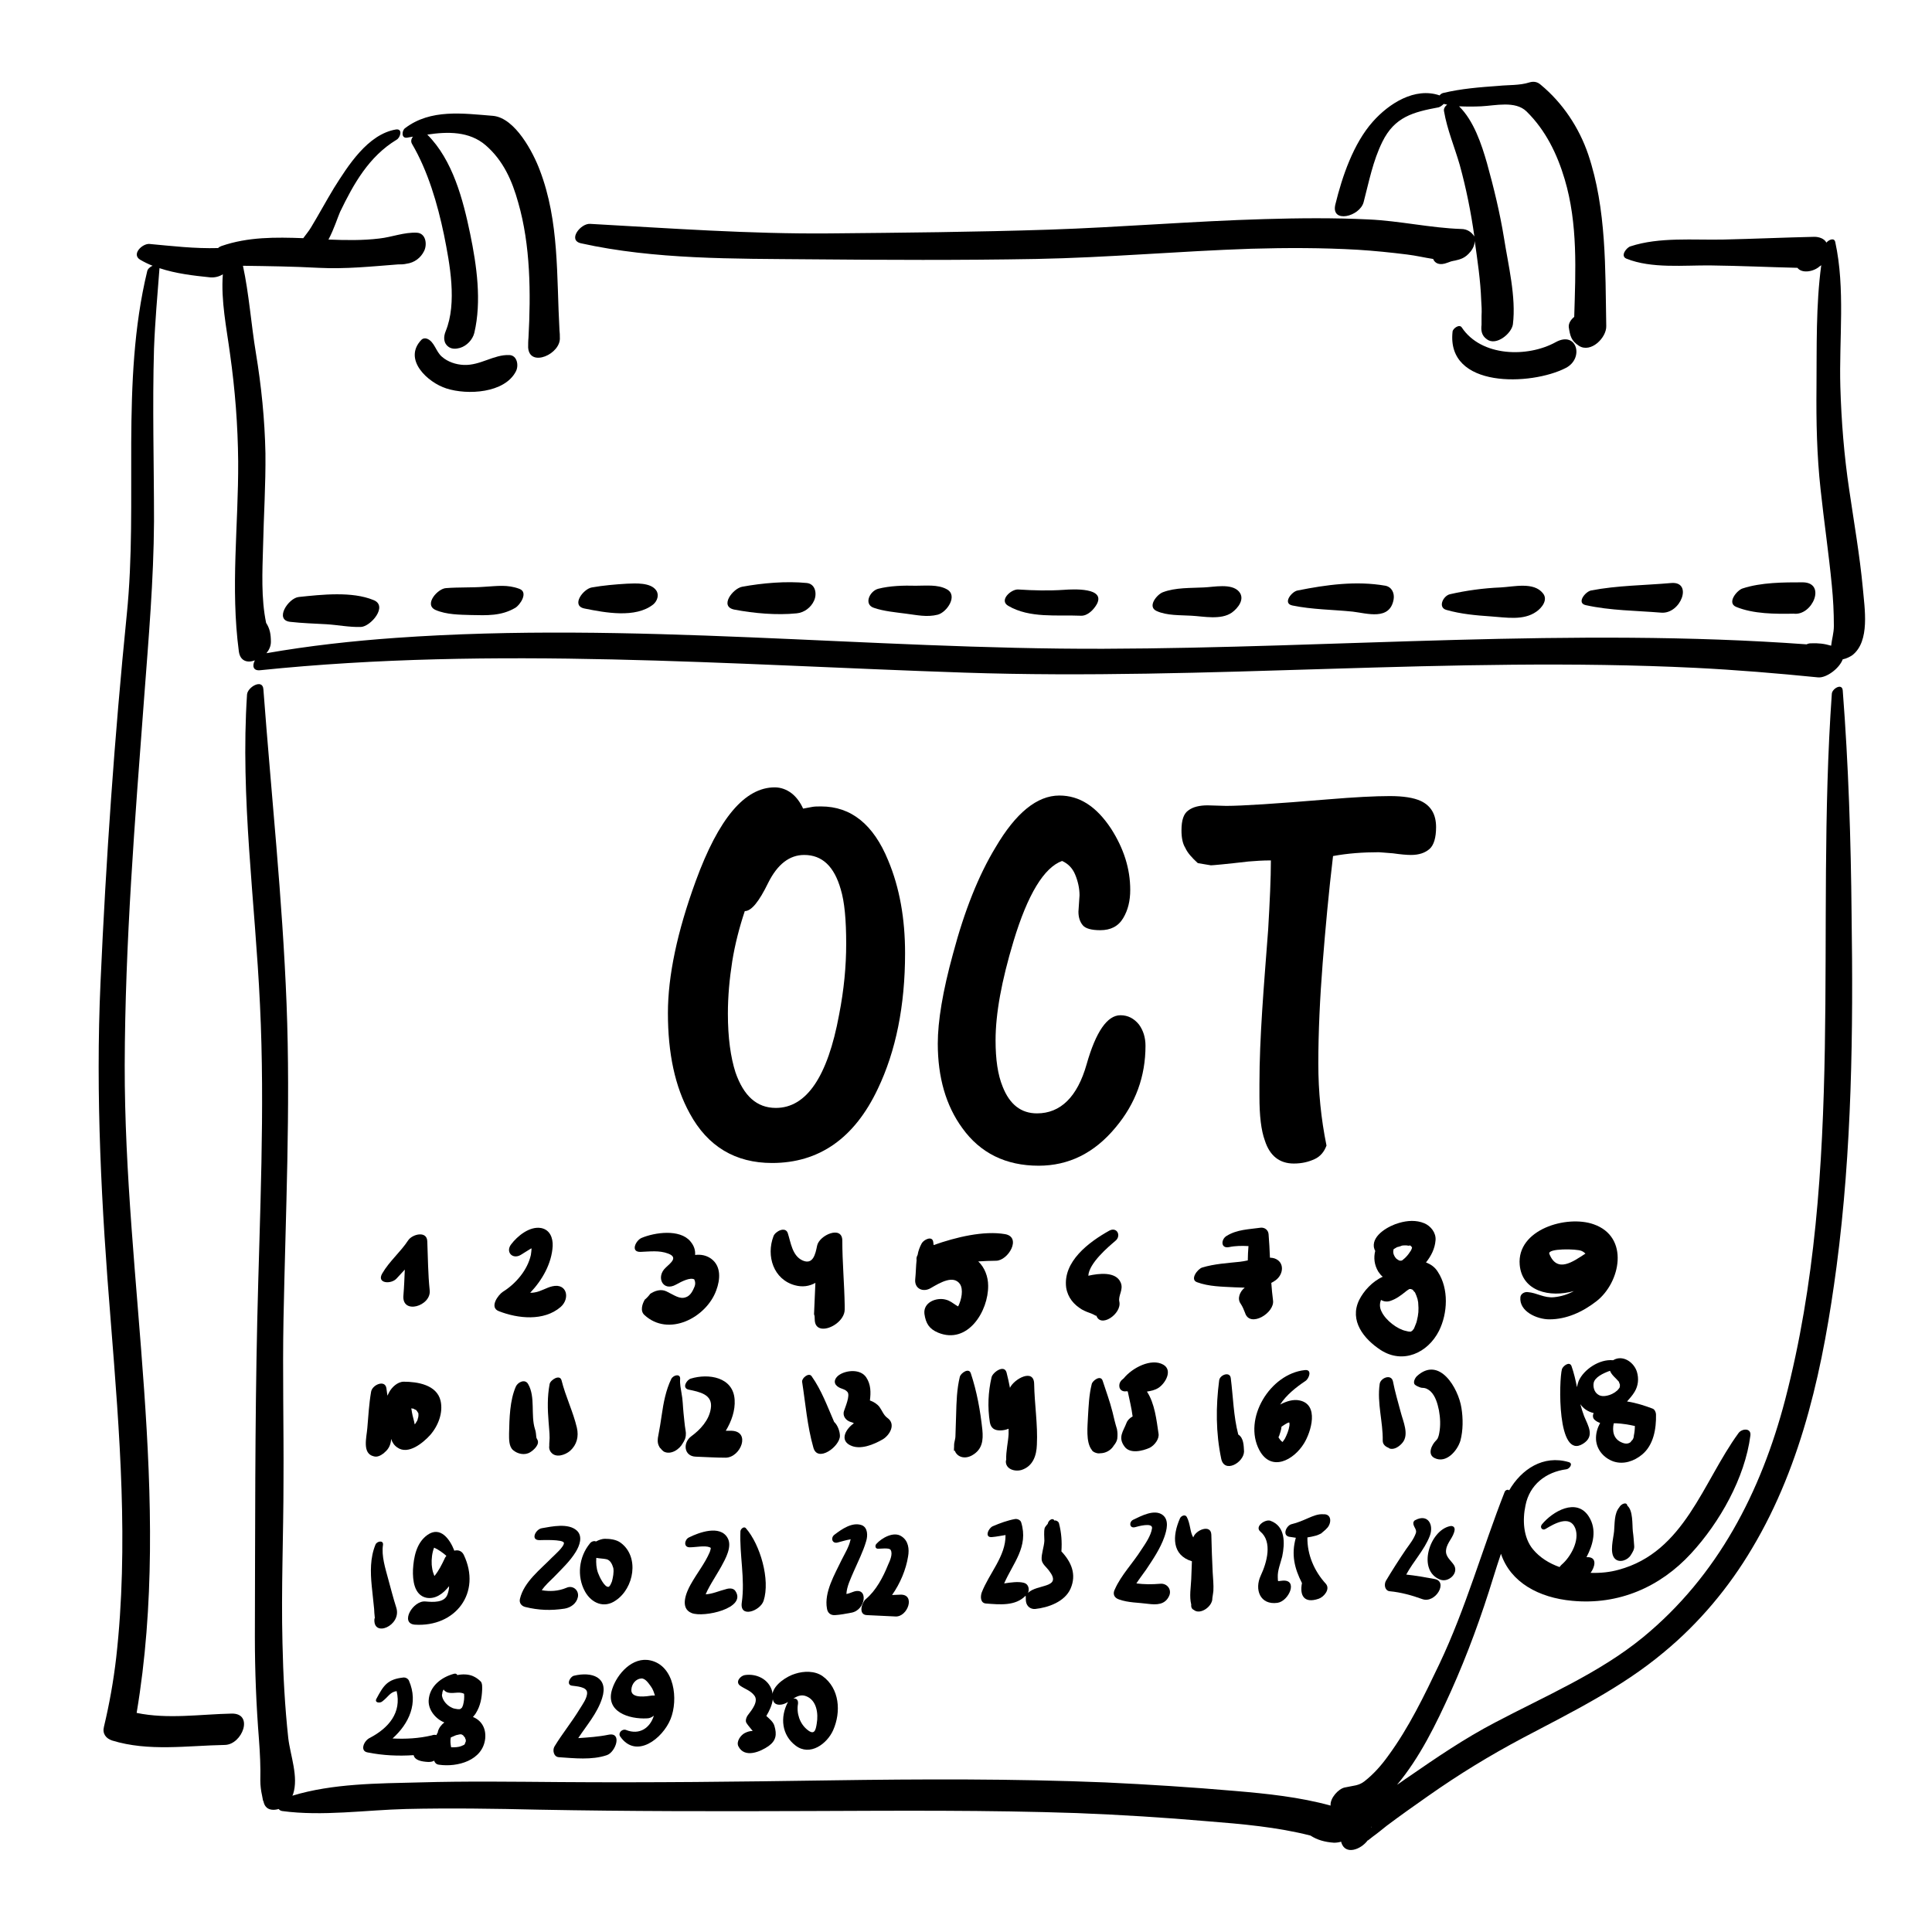 <?xml version="1.0" encoding="UTF-8" standalone="no"?>
<!DOCTYPE svg PUBLIC "-//W3C//DTD SVG 1.1//EN" "http://www.w3.org/Graphics/SVG/1.1/DTD/svg11.dtd">
<svg width="100%" height="100%" viewBox="0 0 567 567" version="1.1" xmlns="http://www.w3.org/2000/svg" xmlns:xlink="http://www.w3.org/1999/xlink" xml:space="preserve" xmlns:serif="http://www.serif.com/" style="fill-rule:evenodd;clip-rule:evenodd;stroke-linejoin:round;stroke-miterlimit:2;">
    <g id="Layer_3_1_">
        <path d="M542.7,143.7C541.2,133.7 540.4,123.6 540.1,113.5C539.7,99.6 541.6,84.7 538.6,71C538.3,69.7 536.8,70.3 536,71.2C535.4,70 533.8,69.5 532.5,69.5C523.6,69.7 514.7,70.1 505.9,70.3C497,70.5 487,69.5 478.5,72.3C477.4,72.6 475.4,75.1 477.3,75.9C484.7,78.9 494.3,77.8 502.1,77.9C510.6,78 519.1,78.4 527.5,78.6C528.9,80.4 532.4,79.7 534.1,78.1C534.2,78.1 534.2,78 534.3,78C534.4,77.9 534.5,77.8 534.5,77.8C532.9,89.6 533.2,102 533.1,113.7C533,123.7 533.2,133.6 534.3,143.6C535.3,153 536.7,162.4 537.6,171.8C538,175.8 538.2,179.7 538.2,183.7C538.2,185.8 537.6,187.6 537.4,189.5C535.4,188.9 533.6,188.7 531.4,188.8C531,188.8 530.6,188.9 530.2,189.1C461.5,184.1 392.6,190.2 323.9,190.4C254.7,190.6 185.4,182.3 116.2,187.2C103.5,188.1 90.8,189.5 78.2,191.7C79,190.7 79.5,189.6 79.5,188.4C79.5,186.1 79.2,184.5 78.1,182.8C76.6,175.6 77,167.7 77.2,160.5C77.4,151.3 78,142.2 77.9,133C77.7,123.1 76.7,113.3 75.1,103.6C73.7,95.2 73.1,86.3 71.3,78C78.7,78.1 86.1,78.2 93.5,78.6C101.5,79 109,78.2 116.8,77.6C117.6,77.6 118.5,77.6 119.3,77.4C121.6,77.1 123.5,75.7 124.5,73.6C125.4,71.7 125,68.5 122.4,68.3C118.6,68.1 115,69.6 111.3,70C106.4,70.6 101.3,70.5 96.4,70.3C98,67.3 99.1,63.8 99.8,62.2C103.8,53.9 108.3,45.9 116.4,41C117.5,40.4 118.3,37.7 116.2,38C107.9,39.4 102.1,48.7 98,55.2C95.7,59 93.6,62.9 91.3,66.7C90.6,67.9 89.7,68.9 89,69.9C80.9,69.6 72.8,69.5 65,72.2C64.7,72.3 64.3,72.5 64,72.8C57.1,73 50.5,72.2 43.9,71.6C41.8,71.4 38.5,74.6 41.1,76.2C42.3,76.9 43.5,77.5 44.8,78C44,78.3 43.3,79 43.2,79.6C35.3,112.3 40.6,147.1 37.2,180.4C33.6,216.2 31.1,252.3 29.5,288.3C28,321.6 29.8,354.5 32.5,387.7C35.1,420.5 37.8,453.6 34.1,486.5C33.3,493.4 32.1,500.1 30.5,506.8C30,508.8 31.1,510.2 32.9,510.8C43.6,514.1 55,512.3 66,512.1C71.1,512 74.6,502.8 68,502.9C58.7,503.1 49.3,504.6 40.1,502.7C50.7,439.6 36.5,376 36.6,312.6C36.7,276.7 39.6,240.7 42.3,204.8C43.6,187.5 45.1,170.3 45.2,153C45.2,136.1 44.7,119.2 45.2,102.3C45.5,94.4 46.2,86.6 46.8,78.8L46.8,78.7C51.6,80.3 56.8,80.9 61.7,81.4C63,81.5 64.3,81.2 65.4,80.5C64.8,88.2 66.5,96.3 67.5,103.8C69,114.4 69.8,124.8 69.9,135.4C70,154.2 67.6,172.4 70.1,191.2C70.5,194.1 72.7,194.6 74.8,193.8C74,195.3 74.2,196.9 76.3,196.7C145.2,189.6 214.1,195.1 283,197.4C354.5,199.8 426.1,192.5 497.6,196C509.6,196.6 521.6,197.6 533.6,198.8C536,199 539.8,196.2 540.8,193.5C541.9,193.3 543,192.7 543.6,192.3C548.9,188.2 547.2,178.5 546.7,172.6C545.8,163 544.1,153.3 542.7,143.7Z" style="fill-rule:nonzero;"/>
        <path d="M155,102C155.4,108 164.7,103.9 164.3,99C164.3,98.4 164.3,97.7 164.2,97C163.3,81.1 164.2,65 158.4,49.9C156.5,44.8 151.2,34.6 144.7,34C135.9,33.3 126.4,31.9 118.9,37.6C117.9,38.3 117.7,40.7 119.5,40.4C120.1,40.3 120.6,40.2 121.2,40.1C120.7,40.7 120.5,41.5 120.9,42.2C125.6,50.2 128.4,59.8 130.3,68.9C132,77.4 134.2,88.9 130.8,97.2C130.1,98.9 130.1,100.8 131.8,101.9C132.8,102.5 133.9,102.4 135,102.1C137,101.5 138.7,99.7 139.2,97.7C141.4,88.4 139.9,77.9 138,68.7C135.9,58.6 132.9,47 125.4,39.5C131.4,38.6 137.7,38.5 142.5,42.6C147.7,47.1 150.3,53 152.1,59.5C155.7,72 155.8,86.1 155.1,99.1C155,100 155,101.1 155,102Z" style="fill-rule:nonzero;"/>
        <path d="M428.8,67.2C419.8,66.9 410.7,64.8 401.6,64.4C391.4,63.9 381.2,64 371.1,64.3C350,64.9 328.9,66.7 307.8,67.4C286.4,68.1 264.9,68.3 243.4,68.5C219.9,68.7 196.7,67 173.2,65.7C170.4,65.5 166.5,70.5 170.5,71.4C192.1,76.2 215.5,75.9 237.5,76.1C259.7,76.3 281.9,76.4 304.1,76C325.2,75.6 346.2,73.7 367.2,73C377.6,72.7 388.1,72.7 398.5,73.3C403.3,73.6 408.2,74.1 413,74.7C415.5,75 418,75.6 420.6,76C421.1,77.3 422.5,78 424.8,77.1C425.5,76.8 426.2,76.6 426.8,76.5L426.9,76.5C428.6,76.1 430,75.8 431.6,73.8C432.4,72.8 432.8,71.7 432.8,70.7C433.6,76.4 434.5,82.3 434.7,88.1C434.8,89.6 434.9,91.1 434.8,92.7L434.8,95.3C434.6,97 434.8,98.5 436.4,99.6C439.1,101.6 443.6,97.9 444,95.2C445,87.2 442.6,77.6 441.4,69.9C440.2,62.5 438.4,55.1 436.4,47.9C434.8,42.3 432.5,35.4 428.2,31.2C430.4,31.3 432.5,31.3 434.7,31.2C438.9,31 444.7,29.5 448,32.7C453.6,38.2 457,45.2 459.2,52.6C463.1,65.7 462.4,79.4 462,93C461,93.8 460.3,94.9 460.4,96C460.8,98.6 461.1,100 463.4,101.5C466.9,103.7 471.5,99.1 471.4,95.7C471.1,79 471.5,61.3 466.1,45.3C463.4,37.4 458.6,30.2 452.2,24.9C451.2,24 450.1,23.8 448.8,24.2C446,25.1 442.7,24.9 439.8,25.2C434.3,25.6 428.9,26 423.5,27.3C423.1,27.4 422.7,27.7 422.5,28C415.2,25.5 407.6,30.4 402.9,35.7C397.2,42.1 393.9,51.8 391.9,60C390.5,65.7 399.1,63.6 400.2,59.3C401.8,53.2 402.9,47.3 405.7,41.6C409.3,34.3 414.7,32.9 422.2,31.5C422.6,31.4 423.2,31 423.7,30.5C424,30.6 424.4,30.6 424.7,30.7C424.1,31.2 423.6,31.9 423.8,32.7C424.7,38 426.9,43.2 428.4,48.4C430.3,55.3 431.7,62.3 432.7,69.4C431.9,68.2 430.7,67.2 428.8,67.2Z" style="fill-rule:nonzero;"/>
        <path d="M151.4,109C152.3,107.3 151.8,104.3 149.5,104.2C144.9,104 141,107.3 136.1,107.1C133.8,107 131.4,106.2 129.7,104.7C127.9,103.2 127.5,100.2 125.3,99.4C124.7,99.2 124.1,99.3 123.7,99.7C118.1,105.5 125.6,112.3 131,114C137.2,116 148.1,115.4 151.4,109Z" style="fill-rule:nonzero;"/>
        <path d="M456.6,100.4C448.3,105 434.7,104.7 429,96.1C428.3,95 426.4,96.4 426.3,97.3C424.4,114.1 449.4,113.2 459.5,108C465,105.2 462.8,97 456.6,100.4Z" style="fill-rule:nonzero;"/>
        <path d="M87.7,175.2C84.6,175.5 80.4,182 85.2,182.5C88.7,182.9 92.3,183 95.8,183.2C99.1,183.4 102.5,184.1 105.9,184C108.8,183.9 114,177.8 109.6,176.1C103.3,173.5 94.4,174.5 87.7,175.2Z" style="fill-rule:nonzero;"/>
        <path d="M127.8,179C131,180.4 134.9,180.4 138.3,180.5C142.9,180.6 147.1,180.8 151.2,178.4C152.6,177.6 155.2,173.8 152.4,172.8C148.9,171.5 145.9,172 142.3,172.2C138.5,172.5 134.7,172.3 130.9,172.6C128.5,172.7 124.3,177.4 127.8,179Z" style="fill-rule:nonzero;"/>
        <path d="M184,171.3C180.6,171.5 177.1,171.8 173.7,172.4C171.2,172.8 167.4,177.8 171.6,178.6C177.6,179.8 186.5,181.5 191.7,177.4C192.9,176.4 193.5,174.6 192.6,173.3C191,170.9 186.5,171.2 184,171.3Z" style="fill-rule:nonzero;"/>
        <path d="M217.8,172.2C215.1,172.7 211,178 215.5,178.9C221.2,180 228,180.6 233.8,180C236,179.8 238,178.3 238.9,176.3C239.8,174.4 239.4,171.4 236.8,171.1C230.7,170.5 223.8,171.1 217.8,172.2Z" style="fill-rule:nonzero;"/>
        <path d="M268.8,171.9C265.2,171.8 261.2,171.9 257.7,172.8C255.2,173.5 253.4,177.4 256.5,178.4C259.4,179.4 262.9,179.7 265.9,180.1C269.1,180.5 272,181.2 275.2,180.4C277.9,179.7 281.3,174.7 277.8,172.9C275.2,171.5 271.8,171.9 268.8,171.9Z" style="fill-rule:nonzero;"/>
        <path d="M312.3,173.1C307.8,173.4 303.4,173.3 298.8,173C296.7,172.9 293.1,176.2 295.9,177.8C302.2,181.5 310.2,180.4 317.2,180.7C319.2,180.8 321,178.9 321.9,177.3C324.5,172.4 315,172.9 312.3,173.1Z" style="fill-rule:nonzero;"/>
        <path d="M353.3,172.4C349.4,172.6 345,172.4 341.3,173.8C339.6,174.4 336.6,178 339.4,179.3C342.4,180.7 346.4,180.5 349.7,180.7C353.3,180.9 358.3,182 361.5,179.8C363.3,178.5 365.5,175.8 363.6,173.6C361.4,171.1 356.2,172.3 353.3,172.4Z" style="fill-rule:nonzero;"/>
        <path d="M380.8,173.3C379.1,173.6 376.3,177.1 379.3,177.7C385.1,178.9 391.1,178.9 397,179.5C401.2,180 407.9,182.2 409,175.9C409.3,174.1 408.5,172.3 406.6,171.9C398,170.4 389.3,171.6 380.8,173.3Z" style="fill-rule:nonzero;"/>
        <path d="M440.4,172.4C435.4,172.6 430.3,173.3 425.5,174.4C423.5,174.9 421.9,178.3 424.5,179C428.7,180.2 433.1,180.6 437.5,180.9C442,181.2 447.1,182.2 450.9,179.5C452.5,178.4 454.4,176 452.8,174.1C450.1,170.7 444.3,172.2 440.4,172.4Z" style="fill-rule:nonzero;"/>
        <path d="M465.4,177.6C472.6,179.2 480.2,179.2 487.5,179.8C493.3,180.3 496.9,170.6 490.5,171.1C482.6,171.8 474.6,171.8 466.9,173.3C465.2,173.7 462.6,177 465.4,177.6Z" style="fill-rule:nonzero;"/>
        <path d="M526.4,180.1C531.9,180.8 536.1,171 529.1,170.9C523.4,170.9 516.9,170.9 511.4,172.7C509.8,173.2 506.7,176.9 509.5,178.1C514.6,180.2 521,180.2 526.4,180.1Z" style="fill-rule:nonzero;"/>
        <path d="M540.8,202.6C540.6,200.4 537.7,202.1 537.6,203.6C532.7,272.7 541.6,342.9 523.9,410.8C516.8,437.9 504.1,462.5 482.2,480.5C469.4,491 453.4,497.8 438.8,505.5C429.8,510.2 421.6,515.8 413.2,521.6C412.1,522.3 411.1,523.1 410,523.8C416.7,515.8 421.5,505.9 425.8,496.4C430.7,485.5 434.8,474.2 438.3,462.8C439,460.6 439.7,458.3 440.5,456C443.3,464.4 451.6,468.9 461.4,469.8C475,471.1 487.2,465.8 496.3,455.9C504.7,446.8 512.1,433.7 513.7,421.3C514,419 511.2,419.2 510.2,420.6C499.7,435 494.4,455.5 475,460.7C472.5,461.4 469.7,461.7 466.8,461.6C468,460 468.8,457.2 466.2,457L465.6,457C467.6,453.2 468.7,448.9 466.3,445.1C462.7,439.4 455.6,443.6 452.5,447.4C451.8,448.3 452.7,449.3 453.6,448.7C456.1,447.2 460.7,444.5 462.3,448.5C463.7,452.1 460.9,457 458.3,459.2C458.1,459.4 457.9,459.6 457.7,459.9C454.6,458.8 451.9,457.1 449.9,454.7C447,451.2 446.8,446 447.7,441.8C448.9,435.7 453.7,432 459.7,431.2C460.6,431.1 461.8,429.5 460.4,429.1C452.9,426.9 446.5,431.2 442.9,437.4C442.6,437 441.8,437.3 441.6,437.8C435,454.6 430.2,472 422.4,488.4C418,497.6 413.5,507 407.4,515.3C405.4,518.1 403.1,520.7 400.4,522.8C398.7,524.1 397.3,524 394.6,524.6C392.8,525 390.3,527.7 390.5,529.9C381.4,527.4 371.9,526.4 362.4,525.6C349.7,524.5 337.1,523.7 324.4,523.1C297.4,522 270.4,522.1 243.5,522.5C217.1,522.9 190.7,523.2 164.4,523C150.6,522.9 136.9,522.7 123.1,523.1C110.9,523.4 97.6,523.4 85.8,527C85.9,526.9 85.9,526.7 86,526.6C87.7,521.5 85.2,515.2 84.6,510.1C83.6,500.8 83.1,491.6 82.9,482.2C82.5,466.3 83.2,450.4 83.2,434.5C83.3,418.7 82.9,403 83.2,387.2C83.8,356.3 85.3,325.4 84.1,294.6C82.9,263.8 79.6,233 77.3,202.3C77.1,199.1 72.7,201.6 72.5,203.8C70.5,234.1 74.9,264.7 76.3,294.9C77.8,325.7 76.2,356.7 75.5,387.5C74.8,418.4 74.9,449.4 74.8,480.4C74.8,490.4 75.2,500.4 76,510.5C76.3,514.5 76.5,518.5 76.4,522.6C76.4,524 76.6,525.6 76.9,526.9C77,527.4 77.3,529.2 77.3,528.5C77.5,529.8 78.2,530.9 79.7,531.1C80.4,531.2 81.1,531.1 81.8,530.9C82,531.2 82.3,531.4 82.8,531.5C94.6,533.1 107.3,531.2 119.2,530.9C132.2,530.6 145.2,530.8 158.2,531.1C184.6,531.6 210.9,531.6 237.3,531.5C263.6,531.4 289.8,531.2 316.1,532.1C328.9,532.6 341.7,533.4 354.4,534.5C364.5,535.3 374.8,536.2 384.6,538.7C386.6,540 388.8,540.6 391.5,540.8C392.2,540.8 392.9,540.7 393.6,540.5C393.6,540.6 393.7,540.8 393.7,540.9C394.9,544.4 399.3,542.9 401.4,540.1L401.5,540.1C402,539.7 402.4,539.4 402.9,539C404.3,538 405.6,536.9 407,535.8C411,532.8 415.1,529.9 419.1,527.1C428.2,520.7 437.2,515.2 447,510C461.2,502.5 475.9,495.3 488.3,484.9C498.6,476.4 507.4,465.9 514.2,454.4C529.2,429.3 535.2,400.2 539,371.6C543.5,337.4 543.9,302.8 543.4,268.4C543.2,246.6 542.5,224.5 540.8,202.6ZM402.4,536C402.4,536.1 402.5,536.2 402.5,536.4C402.4,536.3 402.4,536.1 402.4,536Z" style="fill-rule:nonzero;"/>
        <path d="M126.1,378.6C125.6,373.9 125.6,369.1 125.4,364.3C125.3,361.1 121,362.2 119.8,364C117.5,367.5 114.3,370.1 112.2,373.7C110.4,376.7 114.8,377 116.4,375.2C117.2,374.3 118,373.5 118.8,372.6C118.7,375.1 118.6,377.7 118.4,380.1C117.8,386 126.7,383.3 126.1,378.6Z" style="fill-rule:nonzero;"/>
        <path d="M147.6,379.1C146.2,380 143.5,383.7 146.4,384.8C152,387 159.6,387.8 164.5,383.6C167.4,381.1 166.4,376.5 162.1,377.5C160.3,377.9 158.8,379 156.9,379.3C156.5,379.4 156,379.4 155.6,379.4C159.2,375.6 161.9,370.8 162.2,365.7C162.3,363.3 161.4,360.9 158.8,360.4C155.4,359.8 151.8,362.8 150,365.2C148.3,367.4 150.4,369.7 152.8,368.3C153.8,367.7 154.7,367.1 155.7,366.5C155.8,366.4 155.9,366.4 156,366.4C156,366.8 155.9,367.6 155.8,368.3C154.8,372.8 151.3,376.8 147.6,379.1Z" style="fill-rule:nonzero;"/>
        <path d="M190.4,380C190.5,379.9 190.6,379.8 190.7,379.7C190.7,379.7 190.6,379.8 190.4,380Z" style="fill-rule:nonzero;"/>
        <path d="M189.3,381.2C189.4,381.1 189.4,381 189.5,380.9C189.4,381.1 189.4,381.1 189.3,381.2Z" style="fill-rule:nonzero;"/>
        <path d="M188.3,363.3C186.6,364 184.9,367.5 188,367.4C190.7,367.3 193.5,366.9 196.1,367.9C199,369 197,370.5 195.4,372C192.4,374.7 194.5,379.2 198.4,377C200.2,376 202.6,374.8 203.8,375.5C203.7,375.5 204,376 204,376.3C204.1,376.9 203.9,377.5 203.7,377.9C203,379.6 202.2,380.4 201.3,380.7C199.5,381.4 197.9,380.1 195.6,379C194,378.2 192.1,378.8 190.7,379.8C191,379.7 189.1,381.7 189.3,381.3C188.5,382.6 187.8,384.7 189.1,385.9C196.2,392.5 207.3,386.7 210.2,378.7C211.4,375.5 211.7,371.6 208.7,369.4C207.3,368.4 205.7,368.1 204,368.3C204.1,366.9 203.7,365.6 202.6,364.3C199.5,360.6 192.1,361.7 188.3,363.3Z" style="fill-rule:nonzero;"/>
        <path d="M239.1,387.1C239.1,388.9 239.9,389.7 241.1,389.9C243.7,390.3 247.9,387.5 247.9,384.3L247.9,383.1C247.8,376.8 247.2,370.4 247.2,364.1C247.2,359.5 240.4,362.5 239.8,365.6C239.3,368.1 238.6,371.3 235.5,369.9C232.5,368.5 232.1,364.7 231.2,361.9C230.5,359.8 227.5,361.4 227,362.8C224.8,368.6 227,375.5 233.3,377.2C235.5,377.8 237.5,377.5 239.3,376.5C239.2,379.6 239,382.7 238.9,385.7C239.1,386.2 239.1,386.6 239.1,387.1Z" style="fill-rule:nonzero;"/>
        <path d="M281.2,383.4C281,383.3 280.8,383.2 280.5,383C279.7,382.5 278.8,381.7 277.5,381.4C274.8,380.7 270.9,382.2 271.3,385.6C271.7,388.4 272.7,390 275.3,391.1C284,394.7 290.1,384.8 290,377.3C290,374.7 289,372 287.1,370.2C288.8,370.1 290.6,370 292.3,370C295.9,370 299.9,363.1 295,362.2C288.7,361.1 280.5,363.1 274,365.4C274,365.1 273.9,364.9 273.9,364.6C273.7,362.5 271.1,363.8 270.5,364.9C269.9,366 269.5,367.1 269.3,368.3C269,368.8 268.9,369.4 269,369.8C268.8,371.6 268.8,373.5 268.6,375.4C268.3,378.2 270.9,379.4 273.2,378C276.1,376.3 279.8,374.2 281.7,376.8C282.8,378.4 282.2,381.4 281.2,383.4C281.3,383.3 281.3,383.4 281.2,383.4Z" style="fill-rule:nonzero;"/>
        <path d="M317.5,384.3C318.4,384.8 319.4,385.2 320.3,385.5C321.8,386.1 321.9,386.7 321.6,385.4C321.6,385.6 321.7,385.8 321.7,385.9C322.8,390 329.3,385.6 328.5,382C328.1,380.2 329.8,378.5 328.9,376.4C327.5,373.1 322.5,373.7 319.4,374.4C319.6,370.7 325.3,365.9 327.3,364.2C329.2,362.7 327.8,359.9 325.5,361.2C319.6,364.5 311.9,370.2 312.9,377.9C313.4,380.9 315.2,382.9 317.5,384.3ZM321.6,385.3L321.6,385.2L321.6,385.3Z" style="fill-rule:nonzero;"/>
        <path d="M373.6,381.6C373.4,379.9 373.2,378.2 373.1,376.5C373.5,376.3 374,376 374.4,375.7C376.8,373.9 377,370.3 374,369.3C373.6,369.2 373.2,369.1 372.7,369.1C372.6,366.8 372.5,364.5 372.3,362.2C372.2,361 371.2,360.2 370,360.3C366.5,360.8 363.1,360.8 360,362.7C358.3,363.7 358.2,366.5 360.7,366C362.6,365.6 364.5,365.6 366.4,365.7C366.3,367.1 366.2,368.5 366.2,369.9C365.4,370.1 364.6,370.2 363.9,370.3C360.2,370.7 356.4,370.9 352.8,372C351.5,372.4 349.1,375.5 351.3,376.3C354.8,377.6 358.7,377.6 362.4,377.8C363.4,377.8 364.3,377.9 365.3,377.9C363.9,379 363,381.1 364.1,382.6C364.7,383.5 365,384.3 365.4,385.3C366.8,389.8 374.2,385.3 373.6,381.6Z" style="fill-rule:nonzero;"/>
        <path d="M398.9,381.5C395.9,387.6 400.3,393 405.2,396.2C411.7,400.4 419,397.1 422.3,390.6C424.9,385.4 425.2,378.2 422,373.3C421.1,371.8 419.8,371 418.5,370.5C420,368.6 421.1,366.5 421.3,364C421.5,361.8 419.9,359.8 418,359C415.6,358 413,358.2 410.6,358.9C407.7,359.7 402.7,362.4 403.2,366C403.3,366.4 403.4,366.8 403.6,367.1C403.1,369.1 403.3,371.2 404.5,373.2C404.9,373.8 405.3,374.3 405.8,374.7C402.7,376.1 400.2,378.9 398.9,381.5ZM414.4,366C414.4,366 414.4,366.1 414.4,366ZM413.8,378.4L413.9,378.4L413.8,378.4ZM413.9,378.4L414,378.4L413.9,378.4ZM414.2,390.8C414.2,390.7 414.3,390.7 414.2,390.8L414.2,390.8ZM414.4,390.7L414.4,390.7ZM415.8,387.7C415.8,387.8 415.6,388.4 415.5,388.6C415.4,388.9 415.2,389.3 415.1,389.6C415,389.7 415,389.8 415,389.9L414.9,390C414.8,390.1 414.6,390.4 414.5,390.5C414.4,390.6 414.3,390.7 414.2,390.7C414.1,390.7 414.1,390.7 414.1,390.8L413.7,390.8C413.5,390.8 413.3,390.8 412.6,390.6C410.1,390.1 406.7,387.5 405.5,385C404.8,383.7 404.9,382.5 405.3,381.5C406.1,382 407.1,382.1 408,381.8C409.8,381.2 411.1,380.2 412.6,379C412.7,379 412.7,378.9 412.7,378.9C412.9,378.8 413.1,378.6 413.3,378.5C413.5,378.4 413.6,378.3 413.6,378.3L414.1,378.3C414.2,378.4 414.5,378.5 414.6,378.5C414.6,378.5 414.7,378.7 414.9,378.9C415,379 415,379.1 415.1,379.1C415.1,379.1 415.1,379.2 415.2,379.2C415.4,379.5 415.5,379.9 415.7,380.3C416.1,381.5 416,381.1 416.2,382.2C416.4,384.7 416.3,385.6 415.8,387.7ZM413.8,365.5C413.8,365.5 413.9,365.5 413.9,365.6C414,365.6 414.1,365.7 414.2,365.8C414.2,365.9 414.3,365.9 414.3,365.9C414.3,366 414.3,366.1 414.4,366.1L414.4,366.2C414.3,366.5 414.2,366.9 413.8,367.4C413.4,368.1 412.5,369.1 412.1,369.4C412.1,369.4 411.1,370.2 411.7,369.8C411.6,369.8 411.6,369.9 411.5,369.9C411.5,369.9 411.4,369.9 411.3,370C411.8,369.9 411.2,369.9 411.2,370C411,370 410.8,369.9 410.8,370C410.3,369.8 410,369.5 409.8,369.4C409.2,368.8 408.8,367.9 408.9,367.1C408.9,366.9 409,366.8 409,366.6C409.4,366.4 409.8,366.1 410.2,365.9C409.6,366.2 411.5,365.6 411.3,365.6C411.6,365.5 411.9,365.5 412.2,365.5L412.8,365.5C413,365.5 413.2,365.6 413.5,365.6C413.7,365.5 413.7,365.5 413.8,365.5Z" style="fill-rule:nonzero;"/>
        <path d="M467.7,359.3C459.8,356.5 445.1,360.8 446,371.2C446.7,379 454.8,380.9 461.9,378.9C460.1,379.9 458.1,380.5 456.1,380.7C453.1,381 451.1,379.4 448.3,379.2C447.4,379.1 446.3,379.7 446.2,380.7C445.8,384.9 451.1,387.2 454.7,387.2C459.8,387.2 464.5,385 468.5,381.9C475.6,376.4 478.3,363 467.7,359.3ZM454.7,368C454,366.3 462.8,366.5 464.1,367.1C464.6,367.3 465,367.6 465.3,367.9C461.6,370.3 457,373.7 454.7,368Z" style="fill-rule:nonzero;"/>
        <path d="M108.9,408.5C108.3,412 108.1,415.6 107.8,419.1C107.6,421.8 106.2,426.6 109.7,427.4C110.7,427.7 111.7,427.2 112.6,426.5C112.7,426.4 112.8,426.4 112.8,426.3C114.2,425.2 114.7,423.8 114.8,422.3C115.1,423.3 115.7,424.2 116.6,424.8C119.8,427.1 124.2,423.4 126.2,421.2C128.6,418.5 130.1,414.6 129.3,411.1C128.2,406.4 122.5,405.5 118.5,405.5C116.7,405.5 115,407.1 114.2,408.6C114,408.9 113.9,409.3 113.7,409.6C113.6,408.9 113.5,408.1 113.4,407.4C113,404.8 109.2,406.4 108.9,408.5ZM122.1,413.8C122.3,414 122.3,414.1 122.4,414.1C122.4,414.2 122.6,414.5 122.7,414.6C122.7,414.6 122.7,414.7 122.8,414.8L122.8,415.5C122.8,415.8 122.7,416.1 122.6,416.4L122.6,416.5C122.5,416.8 122.4,417.1 122.2,417.3C122.2,417.4 122,417.6 121.9,417.8C121.8,417.9 121.8,418 121.7,418C121.5,416.8 121.1,415.7 120.9,414.5C120.8,414 120.8,413.7 120.7,413.3C120.9,413.4 121.2,413.4 121.3,413.4C121.5,413.5 121.7,413.6 121.8,413.7C122,413.7 122.1,413.7 122.1,413.8Z" style="fill-rule:nonzero;"/>
        <path d="M155.6,426.2C156.6,425.6 158.5,423.9 157.7,422.5C157.5,422.2 157.4,421.9 157.4,421.8C157.3,421 157.3,420.2 157,419.4C155.7,415.3 157.2,410 155,406.2C154.1,404.6 152,405.6 151.4,406.9C149.6,411 149.5,416.3 149.4,420.7C149.4,422.3 149.3,424.5 150.6,425.6C151.9,426.7 154,427.2 155.6,426.2Z" style="fill-rule:nonzero;"/>
        <path d="M164.8,405.1C164.3,403.2 161.5,405 161.3,406.2C160.6,409.9 160.7,413.6 161,417.3C161.1,418.9 161.3,420.4 161.3,422C161.3,422.4 161.2,423.5 161.2,423.7L161.2,424.3C161.1,424.9 161.2,425.6 161.7,426.2C163.1,428 165.9,427 167.3,425.8C169.3,424 169.9,421.6 169.3,419C168.2,414.3 166,409.9 164.8,405.1Z" style="fill-rule:nonzero;"/>
        <path d="M200.8,422.8C201.3,422 201.4,420.7 201.2,419.8C200.9,418.1 200.8,416.4 200.6,414.7C200.4,412.8 200.4,410.8 200,408.8C199.8,407.6 199.5,406.1 199.6,404.8C199.8,403 197.6,403.5 197,404.7C195.4,408 194.7,411.8 194.2,415.3C193.9,417.3 193.6,419.3 193.2,421.3C193,422.2 192.9,423.3 193.3,424.2C193.5,424.6 193.6,424.9 193.9,425.1C194.1,425.4 194.4,425.7 194.8,426C196.9,427.1 199.5,425.3 200.4,423.5C200.5,423.3 200.7,423.1 200.8,422.8Z" style="fill-rule:nonzero;"/>
        <path d="M200.4,423.5C200.2,423.9 200.3,423.9 200.4,423.5Z" style="fill-rule:nonzero;"/>
        <path d="M215.6,410.8C215.2,404.1 207.9,403 202.7,404.6C201.5,405 200.1,407.3 202,407.8C205.3,408.5 209.3,409.2 208.6,413.4C208.1,416.8 205.5,419.6 202.9,421.5C200.3,423.4 200.7,427.4 204.2,427.5C207.1,427.6 210,427.8 213,427.8C217.4,427.7 220.4,420.1 214.7,419.9L213,419.9C214.7,417.1 215.8,413.9 215.6,410.8Z" style="fill-rule:nonzero;"/>
        <path d="M238.7,424.8C239.9,429.4 246.5,424.5 246.5,421.4C246.5,420.2 245.9,418.3 244.8,417.3C242.8,412.7 241.1,408 238.2,403.9C237.4,402.7 235.3,404.4 235.4,405.5C236.4,411.9 236.9,418.5 238.7,424.8Z" style="fill-rule:nonzero;"/>
        <path d="M254.2,404.2C252.5,401.7 248.4,402.1 246.3,403.5C245.4,404.1 244.5,405.3 245.3,406.4C246.3,407.7 247.8,407.4 248.7,408.5C249.6,409.5 248,413.1 247.7,414.1C247.2,415.6 248.3,416.9 249.6,417.3C250,417.4 250.3,417.5 250.6,417.7C248.3,419.3 246.4,422.5 249.4,424.1C252.4,425.7 256.5,423.9 259.1,422.4C261.2,421.1 263,417.9 260.4,416.1C259.3,415.3 258.9,414 258.1,412.9C257.4,412 256.4,411.4 255.3,411C255.6,408.6 255.6,406.3 254.2,404.2Z" style="fill-rule:nonzero;"/>
        <path d="M280.2,425.7C280.8,427.5 283,428.4 285.3,427.1C288.3,425.4 288.6,422.7 288.3,419.6C287.7,414 286.7,408.4 284.9,403C284.3,401.3 282,403 281.7,404C280.8,407.7 280.7,411.4 280.6,415.2C280.5,417.3 280.5,419.4 280.4,421.5C280.4,422.1 280.2,422.7 280.1,423.3C280,423.7 280,424.2 280,424.6C279.9,425.9 280,426 280.2,425.7ZM285.2,420.1C285.6,420.1 285.7,420.1 285.2,420.1Z" style="fill-rule:nonzero;"/>
        <path d="M299.8,431.4C303.2,430.3 304.2,427.1 304.3,424C304.6,418.1 303.6,412.1 303.5,406.1C303.4,401.5 297.6,404.7 296.4,407.3C296.1,405.8 295.8,404.3 295.4,402.8C294.7,400.3 291.3,402.8 291,404.2C290,408.5 289.8,413 290.5,417.4C290.8,419.1 291.8,419.8 293.5,419.8C294.4,419.8 295.3,419.6 296,419.3L296,420.9C295.9,423.1 295.2,425.9 295.3,428.4C295.3,428.5 295.2,428.7 295.2,428.8C295.1,431.1 297.7,432 299.8,431.4ZM300,423.9L300.5,423.9L300,423.9Z" style="fill-rule:nonzero;"/>
        <path d="M321.4,426.3C321.9,426.5 322.4,426.6 322.9,426.5C324.4,426.5 325.9,425.7 326.7,424.5C326.8,424.4 326.8,424.3 326.9,424.2C327.4,423.6 327.8,422.9 327.9,422.2C328,421.2 328,420.4 327.8,419.4C327.3,417.8 326.9,416.1 326.5,414.4C325.7,411.2 324.6,408.3 323.6,405.2C323,403.4 320.6,405.2 320.4,406.2C319.6,409.4 319.5,412.5 319.3,415.7C319.2,418.5 318.6,423.2 320.4,425.5C320.5,425.8 320.9,426.1 321.4,426.3C321.3,426.2 321.3,426.3 321.4,426.3ZM327.6,421.9L327.6,421.7L327.6,421.9Z" style="fill-rule:nonzero;"/>
        <path d="M341.4,400.5C337.9,398.5 332.3,401.4 329.8,404.5C329,405.1 328.4,405.8 328.5,406.9C328.6,408 329.6,408.5 330.6,408.3C330.7,408.3 330.9,408.3 331,408.4L331,408.5C331.5,410.9 332.1,413.3 332.4,415.7C331.6,416.1 330.9,416.8 330.6,417.6C329.7,420 328,421.8 330,424.5C331.6,426.8 335.4,425.8 337.4,424.9C338.8,424.2 340.3,422.3 340,420.7C339.4,416.7 338.9,411.9 336.6,408.4C337.8,408.2 338.9,408 340,407.3C342.1,405.9 344.2,402.1 341.4,400.5Z" style="fill-rule:nonzero;"/>
        <path d="M363.4,421C362,415.6 361.9,409.9 361.2,404.4C360.9,402.4 358,403.5 357.8,405.1C356.8,412.8 356.8,420.5 358.4,428.1C359.3,432.5 365,429.3 365.1,426C365,424.2 365,422 363.4,421Z" style="fill-rule:nonzero;"/>
        <path d="M383.1,405.3C384.2,404.6 385.2,401.8 382.9,402.1C372.7,403.2 364.7,416.4 369.6,425.6C373.1,432.1 379.7,428.5 382.7,423.6C384.8,420.2 387.2,412.2 381.4,411C379.6,410.6 377.6,411.2 375.7,412.2C377.5,409.4 380.4,407.1 383.1,405.3ZM378.4,417.5C378.4,417.7 378.5,418 378.4,418.5C378.2,419.8 377.7,421 377.1,422.2C377,422.4 376.6,422.9 376.4,423.2C375.9,422.9 375.5,422.3 375.2,421.8C375.3,421.7 375.3,421.5 375.4,421.4C375.7,420.5 376,419.7 376.1,418.7C376.7,418.3 377.4,417.8 378.1,417.5L378.4,417.5Z" style="fill-rule:nonzero;"/>
        <path d="M407.8,425.1C409.2,425.6 410.8,424.4 411.6,423.4C413.6,421 411.8,417.2 411.1,414.5C410.3,411.5 409.4,408.5 408.8,405.4C408.3,403.1 405.1,404.4 404.9,406.2C404.1,411.8 405.9,417.3 405.8,422.8C405.8,424 406.7,424.6 407.7,425C407.7,425.1 407.8,425.1 407.8,425.1Z" style="fill-rule:nonzero;"/>
        <path d="M428.9,413.2C428,407.4 422.4,397.8 415.8,403.9C415.2,404.5 414.4,406.1 415.6,406.6C415.1,406.4 416.7,407.3 417.4,407.3C418.4,407.3 419.1,407.7 419.8,408.3C421.3,409.7 421.9,412 422.3,413.9C422.7,416.1 422.8,418.4 422.4,420.5C422.3,421.2 422.1,421.8 421.8,422.4C421.9,422.1 421.6,422.6 421.6,422.6C421.5,422.7 421.5,422.7 421.4,422.8C420.2,424 418.8,426.8 421,427.9C424.4,429.6 427.7,425.8 428.6,422.8C429.4,419.8 429.4,416.3 428.9,413.2Z" style="fill-rule:nonzero;"/>
        <path d="M479.7,408.5C480.8,406.7 481,404.6 480.4,402.6C479.6,400 476.7,397.8 474,398.9C473.8,399 473.6,399.1 473.4,399.2C469.4,398.8 464.8,401.9 463.3,405.3C463.1,405.9 462.9,406.5 462.8,407.1C462.4,405 461.9,402.9 461.2,400.9C460.6,399.4 458.7,400.9 458.4,401.8C457.5,405 456.9,428.6 464.6,423.7C468.1,421.5 466.1,418.5 464.9,415.6C464.5,414.5 464.1,413.3 463.8,412.1C464.7,413.4 466,414.3 467.7,414.7C467.4,415.3 467.4,416.1 467.9,416.6C468.4,417.1 469,417.4 469.6,417.6C468.8,419.1 468.3,420.7 468.4,422.5C468.6,425.5 470.7,427.9 473.5,428.9C476.5,429.9 479.6,428.8 481.9,426.9C485.3,424.1 486.1,419.3 486,415.1C486,414.5 485.6,413.6 485,413.4C482.9,412.6 480.2,411.7 477.5,411.3C478.3,410.4 479.1,409.5 479.7,408.5ZM467.7,405.9C468,404.2 470.5,403 472.5,402.3C473,403.6 474.2,404.4 475.1,405.5C475.1,405.6 475.4,406.3 475.4,406.3L475.4,406.9C475.4,407 475.3,407.1 475.3,407.2L475.3,407.3L475.2,407.4C475.1,407.5 474.9,407.8 474.8,407.9C474.6,408.1 474.4,408.3 474.2,408.4L474.1,408.5C474.1,408.5 474,408.6 473.8,408.7C472.9,409.3 471.9,409.6 471,409.7C470.1,409.8 469.4,409.6 468.9,409.2C467.9,408.5 467.5,407.1 467.7,405.9ZM479,422.7C479.1,422.5 478.5,423.2 478.6,423.2C478.1,423.6 477.3,423.9 476.1,423.4C473.5,422.4 473.1,420 473.6,417.7L474.3,417.7C476.2,417.8 478,418.1 479.8,418.5C479.8,419.4 479.7,420.4 479.5,421.3C479.5,421.9 479.3,422.3 479,422.7Z" style="fill-rule:nonzero;"/>
        <path d="M116.3,471.8C115.4,469 114.7,466.2 113.9,463.3C113.1,460.3 111.9,456.6 112.4,453.4C112.6,451.9 110.6,452.3 110.2,453.3C108.6,457.2 108.7,461.4 109.1,465.5C109.3,467.7 109.6,470 109.8,472.2C109.8,472.6 109.9,474 110,474.8C110,474.9 110,475 109.9,475C109.3,480.8 118,477.1 116.3,471.8Z" style="fill-rule:nonzero;"/>
        <path d="M124.9,470C121.2,469.6 117.3,476.4 121.7,476.8C133.7,477.6 141.4,467.4 136.1,456.3C135.5,455.1 134.4,454.8 133.3,455.1L133.3,455C132.1,451.9 129.3,447.7 125.4,450.5C122.2,452.8 121.4,457 121.2,460.7C121.1,463.7 121.5,468.1 125.1,468.9C127.7,469.4 130,467.8 131.8,465.5C131.8,466.3 131.6,467.2 131.3,468C130.4,470.4 127.1,470.2 124.9,470ZM127.4,454.2C128.6,454.7 130.1,455.8 131,456.6C130.8,456.9 130.6,457.1 130.5,457.4C129.7,459.1 128.8,460.9 127.6,462.4L127.5,462.5C127.4,462.3 127.3,462.1 127.3,462C126.9,461.1 126.8,460.1 126.7,459.2C126.6,457.6 126.8,455.7 127.4,454.2Z" style="fill-rule:nonzero;"/>
        <path d="M159,448.5C157.2,448.8 155.6,452 158.3,452C158.9,452 165.3,451.7 165.5,452.8C165.6,453.9 162.7,456.4 162,457.1C158.6,460.6 153.8,464.2 152.6,469.2C152.3,470.4 153,471.3 154.1,471.6C158.1,472.6 161.7,472.7 165.7,472.1C167.5,471.8 169.2,470.6 169.6,468.7C170,466.7 168.1,465.1 166.2,466C163.8,467 161.4,467.1 159,466.7C160,465.2 161.5,463.9 162.6,462.8C164.8,460.5 167.3,458.2 169,455.4C170.1,453.6 171.1,450.9 169.3,449.2C166.8,446.9 161.9,448 159,448.5Z" style="fill-rule:nonzero;"/>
        <path d="M182.2,452.8C180.9,451.8 179,451.6 177.5,451.6C176.8,451.6 175.8,451.9 174.9,452.4C174.4,452.1 173.5,452.4 173.1,453C169.9,456.9 169.2,462.6 171.7,467.1C173.6,470.5 177.3,472.1 180.7,469.7C186.1,466.1 187.7,456.9 182.2,452.8ZM179.6,464.1C179.5,464.4 179.2,465 179.1,465.2C178.9,465.5 178.7,465.7 178.6,465.7C177.4,465.9 175.9,462.7 175.5,461.6C175,460.2 174.9,458.7 175,457.2C176,457.4 177.1,457.4 178,457.6C179.2,457.9 179.7,459.2 180,460.2C180.2,461.5 179.9,462.9 179.6,464.1Z" style="fill-rule:nonzero;"/>
        <path d="M202.7,465C201.4,467.3 199.4,472 203,473.4C206.5,474.8 219.3,472 215.8,466.9C215.2,466 213.9,466.1 213,466.4C211,466.9 209.1,467.8 207.1,467.9C207.2,467.7 207.4,467.2 207.6,466.8C208,466 208.4,465.3 208.8,464.6C209.6,463.2 210.7,461.5 211.7,459.7C212.9,457.5 215,453.8 213.5,451.3C211.3,447.5 205.2,449.7 202.2,451.2C200.9,451.8 200.5,454.1 202.4,454.1C204.2,454.1 206.9,453.5 208.3,454.1C208.5,454.2 208.5,454.2 208.6,454.3C208.6,454.5 208.5,455 208.3,455.5C206.9,458.8 204.6,461.6 202.7,465ZM208.6,454.2C208.7,454.2 208.7,454.2 208.6,454.2Z" style="fill-rule:nonzero;"/>
        <path d="M217.3,449.4C217,456.4 218.7,463.3 217.7,470.3C217,475 223.1,472.8 224.1,469.8C226.1,463.6 223.1,453.3 218.9,448.5C218.3,447.8 217.3,448.8 217.3,449.4Z" style="fill-rule:nonzero;"/>
        <path d="M250.3,467.2C249.7,467.4 249.1,467.7 248.4,467.8C248.5,465.6 249.7,463.2 250.5,461.3C251.8,458.3 253.3,455.4 254.2,452.3C254.7,450.7 254.7,448.3 252.9,447.6C250.1,446.6 247,448.8 244.9,450.4C243.7,451.3 244.2,453.1 245.8,452.7C247,452.4 248.2,452 249.4,451.8C249.5,451.8 249.6,451.8 249.7,451.7C249.7,451.7 249.7,451.8 249.6,451.9C249.2,453.9 247.9,456 247,457.8C245,462 241.8,467.3 242.7,472.1C242.9,473.4 243.8,474.1 245.1,474C246.7,473.9 248.2,473.6 249.8,473.3C254.2,472.6 255,465.4 250.3,467.2Z" style="fill-rule:nonzero;"/>
        <path d="M254.4,474C257.2,474.1 260,474.3 262.8,474.4C266.4,474.6 268.8,467.8 264.2,468C263.4,468 262.6,468.1 261.8,468.1C264.2,464.7 265.9,460.6 266.5,456.8C266.9,454.6 266.6,452.2 264.6,450.9C262.3,449.3 258.7,451.4 257.2,453.1C256.8,453.5 256.8,454.4 257.5,454.5C258.3,454.6 261,454.1 261.4,454.9C262.1,456.1 261.1,458.2 260.6,459.3C259.2,462.8 257.1,466.8 254.1,469.3C252.9,470.3 251.8,473.9 254.4,474Z" style="fill-rule:nonzero;"/>
        <path d="M301.1,470C301.3,471.4 302.4,472.3 303.8,472.2C307.6,471.8 312.5,470.1 314.2,466.2C316,462 314.4,458.4 311.5,455.3C311.7,452.5 311.5,449.8 310.8,447.1C310.7,446.6 310.2,446.3 309.7,446.2C309.6,446.2 309.6,446.3 309.5,446.3C308.9,445.2 307.6,446.3 307.5,447.2C307.5,447.2 306.7,448.1 306.6,448.4C306.3,449.6 306.5,451 306.5,452.2C306.4,454 305.6,456 305.7,457.7C305.8,459 307.2,460 307.9,461C311.9,466.2 304.3,464.8 301.7,467.5C302.2,466.3 301.8,464.8 300.4,464.5C298.8,464.1 296.7,464.4 294.7,464.7C297.3,458.7 301.9,454 299.7,446.8C299.5,446.1 298.6,445.7 297.9,445.8C295.7,446.2 293.5,447 291.4,447.9C290.1,448.4 288.8,451.3 291.1,451.1C292.4,451 293.8,450.7 295.1,450.5C295.2,456.7 290.3,461.7 288.1,467.4C287.7,468.6 287.7,470.5 289.4,470.6C293.4,470.9 298,471.4 301,468.3C301.1,468.8 301,469.3 301.1,470Z" style="fill-rule:nonzero;"/>
        <path d="M328.4,469.4C331.2,470.4 334.1,470.3 337,470.7C339.4,471 341.9,471 343.1,468.4C344,466.5 342.5,464.6 340.5,464.8C338.1,465 335.8,465 333.5,464.7C334.4,463.3 335.5,461.9 336.4,460.6C338.4,457.6 340.5,454.5 341.7,451.1C342.4,449.1 343.2,446.1 341.2,444.6C338.8,442.8 334.9,444.9 332.6,446C331.3,446.6 331.4,448.6 333.1,448.2C333.8,448 338.3,446.7 338.1,448.5C337.8,450.7 336.1,453.1 334.9,454.9C332.5,458.7 329,462.3 327.2,466.4C326.5,467.7 326.9,468.9 328.4,469.4Z" style="fill-rule:nonzero;"/>
        <path d="M355.9,461.5C355.7,457.8 355.6,454.1 355.5,450.4C355.4,447.2 350.9,449 350.2,451.2C349.2,449.6 349.4,447.3 348.3,445.2C347.8,444.3 346.6,444.9 346.3,445.6C344,450.8 343.9,456.4 349.8,458.2C349.7,460 349.7,461.8 349.6,463.5C349.5,465.8 349,468.5 349.6,470.9C349.5,471.8 349.9,472.3 350.4,472.5C352.2,474 355.9,471.5 355.8,469C355.9,468.2 356.1,467.2 356.1,466.9C356.2,465.1 356,463.3 355.9,461.5ZM355.7,469.9C355.7,469.8 355.8,469.8 355.8,469.7C355.7,469.9 355.7,470 355.7,469.9Z" style="fill-rule:nonzero;"/>
        <path d="M374.9,470.4C378.3,469.9 381.1,463.4 376.3,463.9C374.8,464 375.1,464.4 375,462.9C374.9,460.9 375.8,458.8 376.3,456.8C377.1,452.9 377.3,447.9 372.8,446.3C371.3,445.8 368.1,448 369.9,449.5C373.5,452.5 371.8,458.6 370,462.4C368.1,466.5 369.8,471.1 374.9,470.4Z" style="fill-rule:nonzero;"/>
        <path d="M388.3,444.4C388.3,444.4 388.2,444.4 388.3,444.4C386.8,444.3 385.4,444.9 384,445.5C382.4,446.2 380.8,446.9 379.1,447.3C377.6,447.6 376.2,450.5 378.3,451C378.9,451.1 379.6,451.2 380.3,451.3C378.9,456.2 379.9,460.3 382.1,464.6C381.4,468.1 382.6,470.7 387,469.2C388.5,468.7 390.5,466.4 389.1,464.8C385.7,461.1 383.6,456.2 383.7,451.2C384.5,451.1 385.3,450.9 386.1,450.7C386.6,450.6 387.4,450.2 387.8,450C387.6,450.1 389.7,448.4 389.1,448.8C390.8,447.5 391.1,444.2 388.3,444.4Z" style="fill-rule:nonzero;"/>
        <path d="M407.9,467C411.1,467.3 414.4,468.2 417.4,469.3C421.3,470.7 425.1,464.1 421,463.4C418.3,462.9 415.5,462.4 412.7,462.1C414.8,458.2 418,454.9 419.6,450.8C420.9,447.4 419,444.2 415.4,446.1C414.9,446.3 414.7,446.8 414.8,447.3C415,448.3 415.9,449 415.5,450C414.9,451.7 413.7,453.2 412.7,454.6C410.6,457.7 408.6,460.8 406.7,464C406.1,465.2 406.5,466.9 407.9,467Z" style="fill-rule:nonzero;"/>
        <path d="M426.7,459.3C425.7,457.8 424.1,456.8 424.4,454.8C424.7,452.6 426.6,451.2 426.9,449C427,448.1 426.3,447.7 425.5,447.9C419.5,449.2 415.8,461 422.7,463.6C425.1,464.5 428.2,461.7 426.7,459.3Z" style="fill-rule:nonzero;"/>
        <path d="M477.6,441.9C477.4,440.6 475.7,441.4 475.2,442.4C473.7,444.2 473.9,447.2 473.7,449.4C473.5,451.5 472.3,455.7 473.9,457.4C475.2,458.8 477.7,457.9 478.6,456.4C479.1,455.6 479.7,454.7 479.6,453.7C479.5,452.3 479.4,450.8 479.2,449.4C479,447.5 479.3,443.3 477.6,441.9Z" style="fill-rule:nonzero;"/>
        <path d="M107.9,514.3C112.4,515.2 116.9,515.4 121.4,515.1C121.7,516.6 123.7,517 125.7,517.1C126.4,517.1 127,517 127.4,516.7C127.6,517.3 128,517.8 128.8,517.9C134.2,518.7 141.7,516.7 142.4,510.2C142.7,507 141.1,504.8 138.8,503.9C139.1,503.5 139.5,503.1 139.7,502.7C141,500.6 141.4,498.3 141.5,495.9C141.5,495.2 141.6,494.1 141.1,493.5C140.4,492.8 139.7,492.3 138.8,491.9C137.4,491.3 135.7,491.3 134.2,491.6C134.1,491.3 133.8,491.1 133.3,491.2C129.5,492.2 126,494.9 125.8,499.1C125.7,501.9 127.9,504.5 130.4,505.5C129.5,506.2 128.8,507.1 128.5,508.2L128.5,508.4C128.3,508.7 128.2,508.9 128.1,509.2C127.7,509.1 127.2,509.1 126.7,509.3C122.9,510.2 119,510.4 115.2,510.2C120,505.9 122.9,499.8 120,493.2C119.7,492.6 119.1,492.3 118.5,492.3C113.7,492.8 112.6,494.6 110.5,498.5C109.8,499.7 111.4,499.9 112.1,499.4C114,498 114.4,496.6 116.4,496.3C117.9,502.6 114.1,507.1 108.6,510C106.8,510.8 105.5,513.9 107.9,514.3ZM136.5,511.6C136.5,511.7 136.4,511.8 136.4,511.8C136.4,511.9 136.3,511.9 136.3,512C136.3,512 136.2,512.1 136.1,512.1C136.1,512.1 136,512.2 135.9,512.2C135.8,512.2 135.8,512.3 135.7,512.3C135.6,512.3 135.6,512.3 135.5,512.4C134.5,512.8 133.5,512.8 132.4,512.8C132.2,511.8 132.1,510.8 132.3,509.9C132.5,509.8 132.8,509.7 133,509.6C133.3,509.5 133.6,509.3 134,509.2C134,509.2 135,509 134.4,509.1C135.4,508.9 135.4,508.9 136.2,509.5C135.7,509.2 136.4,509.9 136.4,509.8C136.5,510.1 136.6,510.5 136.7,510.5L136.7,511.1C136.6,511.3 136.5,511.5 136.5,511.6ZM129.8,497C129.8,496.8 129.9,496.4 129.8,496.7C130,496.2 130,496.1 130.2,495.8C130.3,496.1 130.6,496.3 130.9,496.5C132.6,497.4 134.6,496.2 136.2,497.1C136.3,498.3 136.2,499.2 135.9,500.4C135.9,500.5 135.7,500.8 135.7,500.9C135.7,501 135.6,501 135.6,501.1C135.6,501.1 135.6,501.2 135.5,501.2L135.2,501.5C135.1,501.5 135,501.6 134.9,501.6L134.3,501.6C134.1,501.6 133.9,501.5 133.7,501.5C133.6,501.5 133.3,501.4 133.2,501.4C132.8,501.3 132.5,501.1 132.1,500.9C130.9,500.2 129.8,498.8 129.7,497.5C129.7,497.3 129.8,497.1 129.8,497Z" style="fill-rule:nonzero;"/>
        <path d="M162.7,512.6C162.1,513.7 162.5,515.6 164,515.7C168.5,516 173.7,516.6 178.1,515.1C180.7,514.2 182.7,508.3 178.6,509.1C175.7,509.7 172.7,509.9 169.7,510.1C172.2,506.3 175.3,502.8 176.7,498.4C178.7,492.2 173.7,490.5 168.4,491.8C167.3,492.1 166.1,494.4 167.8,494.7C169.1,494.9 172.2,495 172.3,496.7C172.4,498.3 170.9,500.3 170.1,501.6C167.8,505.4 165,508.8 162.7,512.6Z" style="fill-rule:nonzero;"/>
        <path d="M179.7,495.6C177.4,502.4 184.7,504.6 189.9,504.3C190.6,504.3 191.3,504 191.9,503.5C190.8,507.1 187.7,509.3 183.7,507.7C182.7,507.3 181.3,508.5 182,509.6C186.7,516.4 194.5,510.2 196.8,504.5C199.1,498.8 198,488.9 190.9,487.3C185.6,486.1 181.1,491.3 179.7,495.6ZM188.2,492.6C189.4,492.5 190.4,494.1 191,494.9C191.6,495.7 191.9,496.6 192.2,497.6L191.4,497.6C190,497.8 185,498.7 185.3,495.8C185.4,494.2 186.6,492.7 188.2,492.6Z" style="fill-rule:nonzero;"/>
        <path d="M231.2,499.6C228.9,504 229.4,509.2 233.5,512.3C237.7,515.5 242.7,511.8 244.5,507.8C246.9,502.4 246.4,495.5 241.4,491.9C239.1,490.3 235.9,490.4 233.4,491.2C231,491.9 227.2,494.3 226.7,497.1C226.7,496.7 226.6,496.4 226.5,496C225.4,492.7 221.9,491.1 218.6,491.6C217.3,491.8 215.7,493.6 217.2,494.7C218.6,495.7 220.2,496.1 221.3,497.5C222.8,499.2 220.6,501.9 219.6,503.2C219.1,503.8 218.6,505 219.1,505.7C219.6,506.5 220.3,507.2 220.9,508C220.1,508 219.4,508.2 218.6,508.6C217.4,509.2 216,511.1 216.7,512.5C218.5,516.1 223.2,514.1 225.6,512.4C227.8,510.8 228,509 227.3,506.6C227,505.4 225.9,504.5 224.9,503.6C225.8,502.1 226.6,500.4 226.8,498.7C227,499.8 227.7,500.3 228.8,500.3C231.7,500.3 233.6,496.6 236.6,497.8C239.7,499 240.2,502.9 239.7,505.8C239.4,507.8 239,509.3 237,507.7C234.7,505.9 233.7,502.8 234.2,500C234.4,497.7 231.8,498.4 231.2,499.6Z" style="fill-rule:nonzero;"/>
    </g>
    <g transform="matrix(1,0,0,1,-76.627,-129.729)">
        <g id="name" transform="matrix(160,0,0,160,267.365,470.88)">
            <path d="M0.314,-0.653C0.369,-0.653 0.41,-0.62 0.437,-0.554C0.458,-0.504 0.468,-0.447 0.468,-0.384C0.468,-0.287 0.451,-0.204 0.418,-0.135C0.375,-0.044 0.31,0.001 0.224,0.001C0.157,0.001 0.106,-0.029 0.073,-0.09C0.046,-0.139 0.033,-0.2 0.033,-0.274C0.033,-0.342 0.05,-0.423 0.084,-0.516C0.126,-0.631 0.174,-0.688 0.229,-0.688C0.24,-0.688 0.251,-0.684 0.26,-0.677C0.269,-0.67 0.276,-0.66 0.281,-0.649C0.286,-0.65 0.292,-0.651 0.297,-0.652C0.302,-0.653 0.307,-0.653 0.314,-0.653ZM0.143,-0.273C0.143,-0.229 0.148,-0.193 0.157,-0.165C0.172,-0.122 0.196,-0.1 0.231,-0.1C0.287,-0.1 0.326,-0.157 0.347,-0.271C0.356,-0.317 0.36,-0.36 0.36,-0.401C0.36,-0.445 0.357,-0.478 0.35,-0.501C0.338,-0.543 0.316,-0.564 0.283,-0.564C0.256,-0.564 0.234,-0.547 0.217,-0.513C0.2,-0.478 0.186,-0.461 0.174,-0.461C0.164,-0.431 0.156,-0.4 0.151,-0.369C0.146,-0.337 0.143,-0.305 0.143,-0.273Z" style="fill-rule:nonzero;"/>
        </g>
        <g transform="matrix(160,0,0,160,347.525,470.88)">
            <path d="M0.408,-0.214C0.408,-0.158 0.39,-0.108 0.353,-0.064C0.314,-0.017 0.267,0.006 0.212,0.006C0.152,0.006 0.105,-0.017 0.072,-0.063C0.042,-0.104 0.027,-0.156 0.027,-0.218C0.027,-0.259 0.036,-0.314 0.055,-0.383C0.076,-0.462 0.102,-0.527 0.133,-0.578C0.17,-0.641 0.209,-0.673 0.25,-0.673C0.287,-0.673 0.318,-0.653 0.345,-0.612C0.368,-0.576 0.38,-0.539 0.38,-0.5C0.38,-0.48 0.376,-0.463 0.367,-0.448C0.358,-0.433 0.344,-0.426 0.325,-0.426C0.309,-0.426 0.298,-0.429 0.293,-0.435C0.288,-0.441 0.285,-0.449 0.285,-0.46L0.287,-0.49C0.287,-0.503 0.284,-0.516 0.279,-0.528C0.274,-0.54 0.266,-0.548 0.255,-0.553C0.222,-0.541 0.192,-0.492 0.166,-0.406C0.144,-0.333 0.133,-0.273 0.133,-0.224C0.133,-0.189 0.137,-0.161 0.146,-0.139C0.159,-0.106 0.18,-0.09 0.209,-0.09C0.252,-0.09 0.283,-0.12 0.3,-0.18C0.317,-0.24 0.338,-0.27 0.362,-0.27C0.376,-0.27 0.387,-0.264 0.396,-0.253C0.404,-0.242 0.408,-0.229 0.408,-0.214Z" style="fill-rule:nonzero;"/>
        </g>
        <g transform="matrix(160,0,0,160,418.725,470.88)">
            <path d="M0.28,-0.181C0.28,-0.13 0.285,-0.08 0.295,-0.031C0.291,-0.02 0.284,-0.011 0.273,-0.006C0.262,-0.001 0.25,0.002 0.235,0.002C0.209,0.002 0.191,-0.012 0.182,-0.04C0.175,-0.059 0.172,-0.086 0.172,-0.121L0.172,-0.144C0.172,-0.186 0.174,-0.231 0.177,-0.278C0.18,-0.325 0.184,-0.374 0.188,-0.427C0.191,-0.479 0.193,-0.521 0.193,-0.554C0.178,-0.554 0.164,-0.553 0.152,-0.552C0.109,-0.547 0.086,-0.545 0.083,-0.545L0.059,-0.549C0.048,-0.559 0.04,-0.568 0.036,-0.577C0.031,-0.585 0.029,-0.596 0.029,-0.609C0.029,-0.628 0.033,-0.64 0.042,-0.646C0.05,-0.652 0.062,-0.655 0.077,-0.655L0.111,-0.654C0.14,-0.654 0.202,-0.658 0.298,-0.666C0.346,-0.67 0.384,-0.672 0.411,-0.672C0.436,-0.672 0.455,-0.669 0.468,-0.663C0.487,-0.654 0.496,-0.638 0.496,-0.615C0.496,-0.596 0.492,-0.582 0.484,-0.575C0.476,-0.568 0.465,-0.564 0.45,-0.564C0.442,-0.564 0.431,-0.565 0.417,-0.567C0.402,-0.568 0.394,-0.569 0.391,-0.569C0.362,-0.569 0.334,-0.567 0.307,-0.562C0.299,-0.495 0.293,-0.429 0.288,-0.366C0.283,-0.302 0.28,-0.24 0.28,-0.181Z" style="fill-rule:nonzero;"/>
        </g>
    </g>
</svg>
